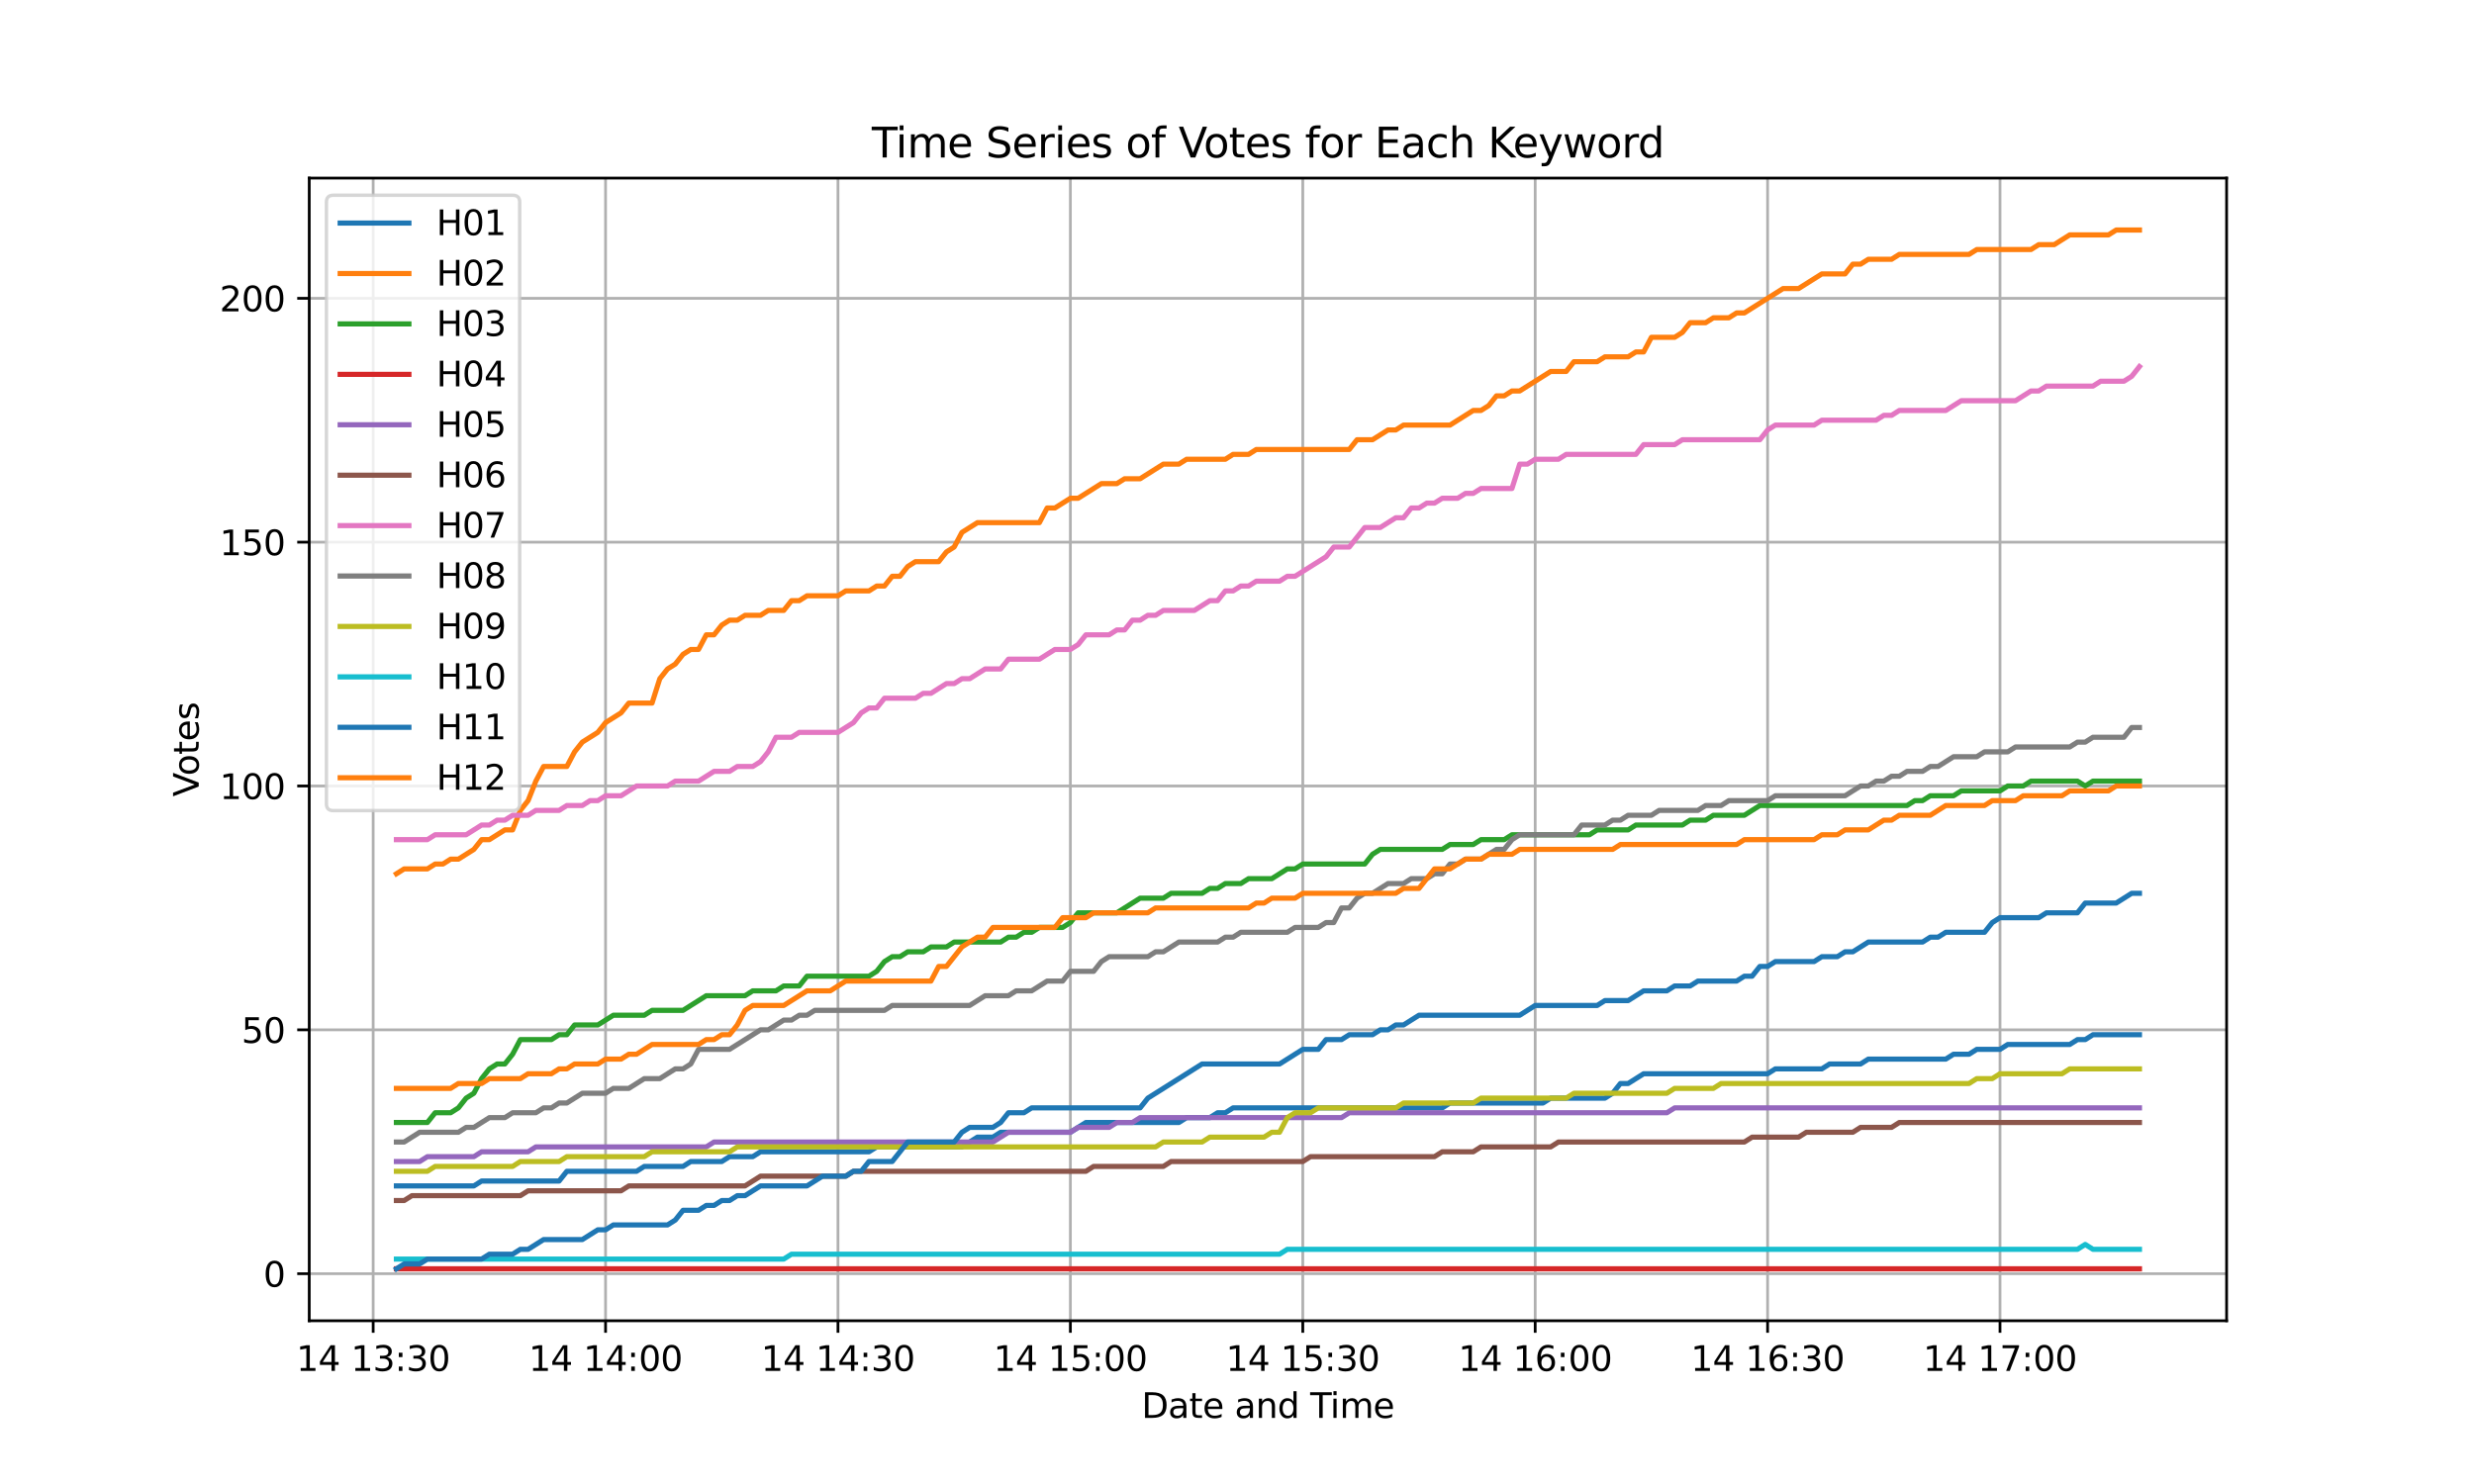 <?xml version="1.0" encoding="utf-8" standalone="no"?>
<!DOCTYPE svg PUBLIC "-//W3C//DTD SVG 1.1//EN"
  "http://www.w3.org/Graphics/SVG/1.1/DTD/svg11.dtd">
<svg xmlns:xlink="http://www.w3.org/1999/xlink" width="720pt" height="432pt" viewBox="0 0 720 432" xmlns="http://www.w3.org/2000/svg" version="1.1">
 <defs>
  <style type="text/css">*{stroke-linejoin: round; stroke-linecap: butt}</style>
 </defs>
 <g id="figure_1">
  <g id="patch_1">
   <path d="M 0 432 
L 720 432 
L 720 0 
L 0 0 
z
" style="fill: #ffffff"/>
  </g>
  <g id="axes_1">
   <g id="patch_2">
    <path d="M 90 384.48 
L 648 384.48 
L 648 51.84 
L 90 51.84 
z
" style="fill: #ffffff"/>
   </g>
   <g id="matplotlib.axis_1">
    <g id="xtick_1">
     <g id="line2d_1">
      <path d="M 108.6 384.48 
L 108.6 51.84 
" clip-path="url(#pb34254605b)" style="fill: none; stroke: #b0b0b0; stroke-width: 0.8; stroke-linecap: square"/>
     </g>
     <g id="line2d_2">
      <defs>
       <path id="m14516a24e9" d="M 0 0 
L 0 3.5 
" style="stroke: #000000; stroke-width: 0.8"/>
      </defs>
      <g>
       <use xlink:href="#m14516a24e9" x="108.6" y="384.48" style="stroke: #000000; stroke-width: 0.8"/>
      </g>
     </g>
     <g id="text_1">
      <!-- 14 13:30 -->
      <g transform="translate(86.239 399.078) scale(0.1 -0.1)">
       <defs>
        <path id="DejaVuSans-31" d="M 794 531 
L 1825 531 
L 1825 4091 
L 703 3866 
L 703 4441 
L 1819 4666 
L 2450 4666 
L 2450 531 
L 3481 531 
L 3481 0 
L 794 0 
L 794 531 
z
" transform="scale(0.016)"/>
        <path id="DejaVuSans-34" d="M 2419 4116 
L 825 1625 
L 2419 1625 
L 2419 4116 
z
M 2253 4666 
L 3047 4666 
L 3047 1625 
L 3713 1625 
L 3713 1100 
L 3047 1100 
L 3047 0 
L 2419 0 
L 2419 1100 
L 313 1100 
L 313 1709 
L 2253 4666 
z
" transform="scale(0.016)"/>
        <path id="DejaVuSans-20" transform="scale(0.016)"/>
        <path id="DejaVuSans-33" d="M 2597 2516 
Q 3050 2419 3304 2112 
Q 3559 1806 3559 1356 
Q 3559 666 3084 287 
Q 2609 -91 1734 -91 
Q 1441 -91 1130 -33 
Q 819 25 488 141 
L 488 750 
Q 750 597 1062 519 
Q 1375 441 1716 441 
Q 2309 441 2620 675 
Q 2931 909 2931 1356 
Q 2931 1769 2642 2001 
Q 2353 2234 1838 2234 
L 1294 2234 
L 1294 2753 
L 1863 2753 
Q 2328 2753 2575 2939 
Q 2822 3125 2822 3475 
Q 2822 3834 2567 4026 
Q 2313 4219 1838 4219 
Q 1578 4219 1281 4162 
Q 984 4106 628 3988 
L 628 4550 
Q 988 4650 1302 4700 
Q 1616 4750 1894 4750 
Q 2613 4750 3031 4423 
Q 3450 4097 3450 3541 
Q 3450 3153 3228 2886 
Q 3006 2619 2597 2516 
z
" transform="scale(0.016)"/>
        <path id="DejaVuSans-3a" d="M 750 794 
L 1409 794 
L 1409 0 
L 750 0 
L 750 794 
z
M 750 3309 
L 1409 3309 
L 1409 2516 
L 750 2516 
L 750 3309 
z
" transform="scale(0.016)"/>
        <path id="DejaVuSans-30" d="M 2034 4250 
Q 1547 4250 1301 3770 
Q 1056 3291 1056 2328 
Q 1056 1369 1301 889 
Q 1547 409 2034 409 
Q 2525 409 2770 889 
Q 3016 1369 3016 2328 
Q 3016 3291 2770 3770 
Q 2525 4250 2034 4250 
z
M 2034 4750 
Q 2819 4750 3233 4129 
Q 3647 3509 3647 2328 
Q 3647 1150 3233 529 
Q 2819 -91 2034 -91 
Q 1250 -91 836 529 
Q 422 1150 422 2328 
Q 422 3509 836 4129 
Q 1250 4750 2034 4750 
z
" transform="scale(0.016)"/>
       </defs>
       <use xlink:href="#DejaVuSans-31"/>
       <use xlink:href="#DejaVuSans-34" transform="translate(63.623 0)"/>
       <use xlink:href="#DejaVuSans-20" transform="translate(127.246 0)"/>
       <use xlink:href="#DejaVuSans-31" transform="translate(159.033 0)"/>
       <use xlink:href="#DejaVuSans-33" transform="translate(222.656 0)"/>
       <use xlink:href="#DejaVuSans-3a" transform="translate(286.279 0)"/>
       <use xlink:href="#DejaVuSans-33" transform="translate(319.971 0)"/>
       <use xlink:href="#DejaVuSans-30" transform="translate(383.594 0)"/>
      </g>
     </g>
    </g>
    <g id="xtick_2">
     <g id="line2d_3">
      <path d="M 176.236 384.48 
L 176.236 51.84 
" clip-path="url(#pb34254605b)" style="fill: none; stroke: #b0b0b0; stroke-width: 0.8; stroke-linecap: square"/>
     </g>
     <g id="line2d_4">
      <g>
       <use xlink:href="#m14516a24e9" x="176.236" y="384.48" style="stroke: #000000; stroke-width: 0.8"/>
      </g>
     </g>
     <g id="text_2">
      <!-- 14 14:00 -->
      <g transform="translate(153.875 399.078) scale(0.1 -0.1)">
       <use xlink:href="#DejaVuSans-31"/>
       <use xlink:href="#DejaVuSans-34" transform="translate(63.623 0)"/>
       <use xlink:href="#DejaVuSans-20" transform="translate(127.246 0)"/>
       <use xlink:href="#DejaVuSans-31" transform="translate(159.033 0)"/>
       <use xlink:href="#DejaVuSans-34" transform="translate(222.656 0)"/>
       <use xlink:href="#DejaVuSans-3a" transform="translate(286.279 0)"/>
       <use xlink:href="#DejaVuSans-30" transform="translate(319.971 0)"/>
       <use xlink:href="#DejaVuSans-30" transform="translate(383.594 0)"/>
      </g>
     </g>
    </g>
    <g id="xtick_3">
     <g id="line2d_5">
      <path d="M 243.873 384.48 
L 243.873 51.84 
" clip-path="url(#pb34254605b)" style="fill: none; stroke: #b0b0b0; stroke-width: 0.8; stroke-linecap: square"/>
     </g>
     <g id="line2d_6">
      <g>
       <use xlink:href="#m14516a24e9" x="243.873" y="384.48" style="stroke: #000000; stroke-width: 0.8"/>
      </g>
     </g>
     <g id="text_3">
      <!-- 14 14:30 -->
      <g transform="translate(221.512 399.078) scale(0.1 -0.1)">
       <use xlink:href="#DejaVuSans-31"/>
       <use xlink:href="#DejaVuSans-34" transform="translate(63.623 0)"/>
       <use xlink:href="#DejaVuSans-20" transform="translate(127.246 0)"/>
       <use xlink:href="#DejaVuSans-31" transform="translate(159.033 0)"/>
       <use xlink:href="#DejaVuSans-34" transform="translate(222.656 0)"/>
       <use xlink:href="#DejaVuSans-3a" transform="translate(286.279 0)"/>
       <use xlink:href="#DejaVuSans-33" transform="translate(319.971 0)"/>
       <use xlink:href="#DejaVuSans-30" transform="translate(383.594 0)"/>
      </g>
     </g>
    </g>
    <g id="xtick_4">
     <g id="line2d_7">
      <path d="M 311.509 384.48 
L 311.509 51.84 
" clip-path="url(#pb34254605b)" style="fill: none; stroke: #b0b0b0; stroke-width: 0.8; stroke-linecap: square"/>
     </g>
     <g id="line2d_8">
      <g>
       <use xlink:href="#m14516a24e9" x="311.509" y="384.48" style="stroke: #000000; stroke-width: 0.8"/>
      </g>
     </g>
     <g id="text_4">
      <!-- 14 15:00 -->
      <g transform="translate(289.148 399.078) scale(0.1 -0.1)">
       <defs>
        <path id="DejaVuSans-35" d="M 691 4666 
L 3169 4666 
L 3169 4134 
L 1269 4134 
L 1269 2991 
Q 1406 3038 1543 3061 
Q 1681 3084 1819 3084 
Q 2600 3084 3056 2656 
Q 3513 2228 3513 1497 
Q 3513 744 3044 326 
Q 2575 -91 1722 -91 
Q 1428 -91 1123 -41 
Q 819 9 494 109 
L 494 744 
Q 775 591 1075 516 
Q 1375 441 1709 441 
Q 2250 441 2565 725 
Q 2881 1009 2881 1497 
Q 2881 1984 2565 2268 
Q 2250 2553 1709 2553 
Q 1456 2553 1204 2497 
Q 953 2441 691 2322 
L 691 4666 
z
" transform="scale(0.016)"/>
       </defs>
       <use xlink:href="#DejaVuSans-31"/>
       <use xlink:href="#DejaVuSans-34" transform="translate(63.623 0)"/>
       <use xlink:href="#DejaVuSans-20" transform="translate(127.246 0)"/>
       <use xlink:href="#DejaVuSans-31" transform="translate(159.033 0)"/>
       <use xlink:href="#DejaVuSans-35" transform="translate(222.656 0)"/>
       <use xlink:href="#DejaVuSans-3a" transform="translate(286.279 0)"/>
       <use xlink:href="#DejaVuSans-30" transform="translate(319.971 0)"/>
       <use xlink:href="#DejaVuSans-30" transform="translate(383.594 0)"/>
      </g>
     </g>
    </g>
    <g id="xtick_5">
     <g id="line2d_9">
      <path d="M 379.145 384.48 
L 379.145 51.84 
" clip-path="url(#pb34254605b)" style="fill: none; stroke: #b0b0b0; stroke-width: 0.8; stroke-linecap: square"/>
     </g>
     <g id="line2d_10">
      <g>
       <use xlink:href="#m14516a24e9" x="379.145" y="384.48" style="stroke: #000000; stroke-width: 0.8"/>
      </g>
     </g>
     <g id="text_5">
      <!-- 14 15:30 -->
      <g transform="translate(356.785 399.078) scale(0.1 -0.1)">
       <use xlink:href="#DejaVuSans-31"/>
       <use xlink:href="#DejaVuSans-34" transform="translate(63.623 0)"/>
       <use xlink:href="#DejaVuSans-20" transform="translate(127.246 0)"/>
       <use xlink:href="#DejaVuSans-31" transform="translate(159.033 0)"/>
       <use xlink:href="#DejaVuSans-35" transform="translate(222.656 0)"/>
       <use xlink:href="#DejaVuSans-3a" transform="translate(286.279 0)"/>
       <use xlink:href="#DejaVuSans-33" transform="translate(319.971 0)"/>
       <use xlink:href="#DejaVuSans-30" transform="translate(383.594 0)"/>
      </g>
     </g>
    </g>
    <g id="xtick_6">
     <g id="line2d_11">
      <path d="M 446.782 384.48 
L 446.782 51.84 
" clip-path="url(#pb34254605b)" style="fill: none; stroke: #b0b0b0; stroke-width: 0.8; stroke-linecap: square"/>
     </g>
     <g id="line2d_12">
      <g>
       <use xlink:href="#m14516a24e9" x="446.782" y="384.48" style="stroke: #000000; stroke-width: 0.8"/>
      </g>
     </g>
     <g id="text_6">
      <!-- 14 16:00 -->
      <g transform="translate(424.421 399.078) scale(0.1 -0.1)">
       <defs>
        <path id="DejaVuSans-36" d="M 2113 2584 
Q 1688 2584 1439 2293 
Q 1191 2003 1191 1497 
Q 1191 994 1439 701 
Q 1688 409 2113 409 
Q 2538 409 2786 701 
Q 3034 994 3034 1497 
Q 3034 2003 2786 2293 
Q 2538 2584 2113 2584 
z
M 3366 4563 
L 3366 3988 
Q 3128 4100 2886 4159 
Q 2644 4219 2406 4219 
Q 1781 4219 1451 3797 
Q 1122 3375 1075 2522 
Q 1259 2794 1537 2939 
Q 1816 3084 2150 3084 
Q 2853 3084 3261 2657 
Q 3669 2231 3669 1497 
Q 3669 778 3244 343 
Q 2819 -91 2113 -91 
Q 1303 -91 875 529 
Q 447 1150 447 2328 
Q 447 3434 972 4092 
Q 1497 4750 2381 4750 
Q 2619 4750 2861 4703 
Q 3103 4656 3366 4563 
z
" transform="scale(0.016)"/>
       </defs>
       <use xlink:href="#DejaVuSans-31"/>
       <use xlink:href="#DejaVuSans-34" transform="translate(63.623 0)"/>
       <use xlink:href="#DejaVuSans-20" transform="translate(127.246 0)"/>
       <use xlink:href="#DejaVuSans-31" transform="translate(159.033 0)"/>
       <use xlink:href="#DejaVuSans-36" transform="translate(222.656 0)"/>
       <use xlink:href="#DejaVuSans-3a" transform="translate(286.279 0)"/>
       <use xlink:href="#DejaVuSans-30" transform="translate(319.971 0)"/>
       <use xlink:href="#DejaVuSans-30" transform="translate(383.594 0)"/>
      </g>
     </g>
    </g>
    <g id="xtick_7">
     <g id="line2d_13">
      <path d="M 514.418 384.48 
L 514.418 51.84 
" clip-path="url(#pb34254605b)" style="fill: none; stroke: #b0b0b0; stroke-width: 0.8; stroke-linecap: square"/>
     </g>
     <g id="line2d_14">
      <g>
       <use xlink:href="#m14516a24e9" x="514.418" y="384.48" style="stroke: #000000; stroke-width: 0.8"/>
      </g>
     </g>
     <g id="text_7">
      <!-- 14 16:30 -->
      <g transform="translate(492.057 399.078) scale(0.1 -0.1)">
       <use xlink:href="#DejaVuSans-31"/>
       <use xlink:href="#DejaVuSans-34" transform="translate(63.623 0)"/>
       <use xlink:href="#DejaVuSans-20" transform="translate(127.246 0)"/>
       <use xlink:href="#DejaVuSans-31" transform="translate(159.033 0)"/>
       <use xlink:href="#DejaVuSans-36" transform="translate(222.656 0)"/>
       <use xlink:href="#DejaVuSans-3a" transform="translate(286.279 0)"/>
       <use xlink:href="#DejaVuSans-33" transform="translate(319.971 0)"/>
       <use xlink:href="#DejaVuSans-30" transform="translate(383.594 0)"/>
      </g>
     </g>
    </g>
    <g id="xtick_8">
     <g id="line2d_15">
      <path d="M 582.055 384.48 
L 582.055 51.84 
" clip-path="url(#pb34254605b)" style="fill: none; stroke: #b0b0b0; stroke-width: 0.8; stroke-linecap: square"/>
     </g>
     <g id="line2d_16">
      <g>
       <use xlink:href="#m14516a24e9" x="582.055" y="384.48" style="stroke: #000000; stroke-width: 0.8"/>
      </g>
     </g>
     <g id="text_8">
      <!-- 14 17:00 -->
      <g transform="translate(559.694 399.078) scale(0.1 -0.1)">
       <defs>
        <path id="DejaVuSans-37" d="M 525 4666 
L 3525 4666 
L 3525 4397 
L 1831 0 
L 1172 0 
L 2766 4134 
L 525 4134 
L 525 4666 
z
" transform="scale(0.016)"/>
       </defs>
       <use xlink:href="#DejaVuSans-31"/>
       <use xlink:href="#DejaVuSans-34" transform="translate(63.623 0)"/>
       <use xlink:href="#DejaVuSans-20" transform="translate(127.246 0)"/>
       <use xlink:href="#DejaVuSans-31" transform="translate(159.033 0)"/>
       <use xlink:href="#DejaVuSans-37" transform="translate(222.656 0)"/>
       <use xlink:href="#DejaVuSans-3a" transform="translate(286.279 0)"/>
       <use xlink:href="#DejaVuSans-30" transform="translate(319.971 0)"/>
       <use xlink:href="#DejaVuSans-30" transform="translate(383.594 0)"/>
      </g>
     </g>
    </g>
    <g id="text_9">
     <!-- Date and Time -->
     <g transform="translate(332.23 412.757) scale(0.1 -0.1)">
      <defs>
       <path id="DejaVuSans-44" d="M 1259 4147 
L 1259 519 
L 2022 519 
Q 2988 519 3436 956 
Q 3884 1394 3884 2338 
Q 3884 3275 3436 3711 
Q 2988 4147 2022 4147 
L 1259 4147 
z
M 628 4666 
L 1925 4666 
Q 3281 4666 3915 4102 
Q 4550 3538 4550 2338 
Q 4550 1131 3912 565 
Q 3275 0 1925 0 
L 628 0 
L 628 4666 
z
" transform="scale(0.016)"/>
       <path id="DejaVuSans-61" d="M 2194 1759 
Q 1497 1759 1228 1600 
Q 959 1441 959 1056 
Q 959 750 1161 570 
Q 1363 391 1709 391 
Q 2188 391 2477 730 
Q 2766 1069 2766 1631 
L 2766 1759 
L 2194 1759 
z
M 3341 1997 
L 3341 0 
L 2766 0 
L 2766 531 
Q 2569 213 2275 61 
Q 1981 -91 1556 -91 
Q 1019 -91 701 211 
Q 384 513 384 1019 
Q 384 1609 779 1909 
Q 1175 2209 1959 2209 
L 2766 2209 
L 2766 2266 
Q 2766 2663 2505 2880 
Q 2244 3097 1772 3097 
Q 1472 3097 1187 3025 
Q 903 2953 641 2809 
L 641 3341 
Q 956 3463 1253 3523 
Q 1550 3584 1831 3584 
Q 2591 3584 2966 3190 
Q 3341 2797 3341 1997 
z
" transform="scale(0.016)"/>
       <path id="DejaVuSans-74" d="M 1172 4494 
L 1172 3500 
L 2356 3500 
L 2356 3053 
L 1172 3053 
L 1172 1153 
Q 1172 725 1289 603 
Q 1406 481 1766 481 
L 2356 481 
L 2356 0 
L 1766 0 
Q 1100 0 847 248 
Q 594 497 594 1153 
L 594 3053 
L 172 3053 
L 172 3500 
L 594 3500 
L 594 4494 
L 1172 4494 
z
" transform="scale(0.016)"/>
       <path id="DejaVuSans-65" d="M 3597 1894 
L 3597 1613 
L 953 1613 
Q 991 1019 1311 708 
Q 1631 397 2203 397 
Q 2534 397 2845 478 
Q 3156 559 3463 722 
L 3463 178 
Q 3153 47 2828 -22 
Q 2503 -91 2169 -91 
Q 1331 -91 842 396 
Q 353 884 353 1716 
Q 353 2575 817 3079 
Q 1281 3584 2069 3584 
Q 2775 3584 3186 3129 
Q 3597 2675 3597 1894 
z
M 3022 2063 
Q 3016 2534 2758 2815 
Q 2500 3097 2075 3097 
Q 1594 3097 1305 2825 
Q 1016 2553 972 2059 
L 3022 2063 
z
" transform="scale(0.016)"/>
       <path id="DejaVuSans-6e" d="M 3513 2113 
L 3513 0 
L 2938 0 
L 2938 2094 
Q 2938 2591 2744 2837 
Q 2550 3084 2163 3084 
Q 1697 3084 1428 2787 
Q 1159 2491 1159 1978 
L 1159 0 
L 581 0 
L 581 3500 
L 1159 3500 
L 1159 2956 
Q 1366 3272 1645 3428 
Q 1925 3584 2291 3584 
Q 2894 3584 3203 3211 
Q 3513 2838 3513 2113 
z
" transform="scale(0.016)"/>
       <path id="DejaVuSans-64" d="M 2906 2969 
L 2906 4863 
L 3481 4863 
L 3481 0 
L 2906 0 
L 2906 525 
Q 2725 213 2448 61 
Q 2172 -91 1784 -91 
Q 1150 -91 751 415 
Q 353 922 353 1747 
Q 353 2572 751 3078 
Q 1150 3584 1784 3584 
Q 2172 3584 2448 3432 
Q 2725 3281 2906 2969 
z
M 947 1747 
Q 947 1113 1208 752 
Q 1469 391 1925 391 
Q 2381 391 2643 752 
Q 2906 1113 2906 1747 
Q 2906 2381 2643 2742 
Q 2381 3103 1925 3103 
Q 1469 3103 1208 2742 
Q 947 2381 947 1747 
z
" transform="scale(0.016)"/>
       <path id="DejaVuSans-54" d="M -19 4666 
L 3928 4666 
L 3928 4134 
L 2272 4134 
L 2272 0 
L 1638 0 
L 1638 4134 
L -19 4134 
L -19 4666 
z
" transform="scale(0.016)"/>
       <path id="DejaVuSans-69" d="M 603 3500 
L 1178 3500 
L 1178 0 
L 603 0 
L 603 3500 
z
M 603 4863 
L 1178 4863 
L 1178 4134 
L 603 4134 
L 603 4863 
z
" transform="scale(0.016)"/>
       <path id="DejaVuSans-6d" d="M 3328 2828 
Q 3544 3216 3844 3400 
Q 4144 3584 4550 3584 
Q 5097 3584 5394 3201 
Q 5691 2819 5691 2113 
L 5691 0 
L 5113 0 
L 5113 2094 
Q 5113 2597 4934 2840 
Q 4756 3084 4391 3084 
Q 3944 3084 3684 2787 
Q 3425 2491 3425 1978 
L 3425 0 
L 2847 0 
L 2847 2094 
Q 2847 2600 2669 2842 
Q 2491 3084 2119 3084 
Q 1678 3084 1418 2786 
Q 1159 2488 1159 1978 
L 1159 0 
L 581 0 
L 581 3500 
L 1159 3500 
L 1159 2956 
Q 1356 3278 1631 3431 
Q 1906 3584 2284 3584 
Q 2666 3584 2933 3390 
Q 3200 3197 3328 2828 
z
" transform="scale(0.016)"/>
      </defs>
      <use xlink:href="#DejaVuSans-44"/>
      <use xlink:href="#DejaVuSans-61" transform="translate(77.002 0)"/>
      <use xlink:href="#DejaVuSans-74" transform="translate(138.281 0)"/>
      <use xlink:href="#DejaVuSans-65" transform="translate(177.49 0)"/>
      <use xlink:href="#DejaVuSans-20" transform="translate(239.014 0)"/>
      <use xlink:href="#DejaVuSans-61" transform="translate(270.801 0)"/>
      <use xlink:href="#DejaVuSans-6e" transform="translate(332.08 0)"/>
      <use xlink:href="#DejaVuSans-64" transform="translate(395.459 0)"/>
      <use xlink:href="#DejaVuSans-20" transform="translate(458.936 0)"/>
      <use xlink:href="#DejaVuSans-54" transform="translate(490.723 0)"/>
      <use xlink:href="#DejaVuSans-69" transform="translate(548.682 0)"/>
      <use xlink:href="#DejaVuSans-6d" transform="translate(576.465 0)"/>
      <use xlink:href="#DejaVuSans-65" transform="translate(673.877 0)"/>
     </g>
    </g>
   </g>
   <g id="matplotlib.axis_2">
    <g id="ytick_1">
     <g id="line2d_17">
      <path d="M 90 370.78 
L 648 370.78 
" clip-path="url(#pb34254605b)" style="fill: none; stroke: #b0b0b0; stroke-width: 0.8; stroke-linecap: square"/>
     </g>
     <g id="line2d_18">
      <defs>
       <path id="m6f4a5deea1" d="M 0 0 
L -3.5 0 
" style="stroke: #000000; stroke-width: 0.8"/>
      </defs>
      <g>
       <use xlink:href="#m6f4a5deea1" x="90" y="370.78" style="stroke: #000000; stroke-width: 0.8"/>
      </g>
     </g>
     <g id="text_10">
      <!-- 0 -->
      <g transform="translate(76.638 374.579) scale(0.1 -0.1)">
       <use xlink:href="#DejaVuSans-30"/>
      </g>
     </g>
    </g>
    <g id="ytick_2">
     <g id="line2d_19">
      <path d="M 90 299.794 
L 648 299.794 
" clip-path="url(#pb34254605b)" style="fill: none; stroke: #b0b0b0; stroke-width: 0.8; stroke-linecap: square"/>
     </g>
     <g id="line2d_20">
      <g>
       <use xlink:href="#m6f4a5deea1" x="90" y="299.794" style="stroke: #000000; stroke-width: 0.8"/>
      </g>
     </g>
     <g id="text_11">
      <!-- 50 -->
      <g transform="translate(70.275 303.593) scale(0.1 -0.1)">
       <use xlink:href="#DejaVuSans-35"/>
       <use xlink:href="#DejaVuSans-30" transform="translate(63.623 0)"/>
      </g>
     </g>
    </g>
    <g id="ytick_3">
     <g id="line2d_21">
      <path d="M 90 228.808 
L 648 228.808 
" clip-path="url(#pb34254605b)" style="fill: none; stroke: #b0b0b0; stroke-width: 0.8; stroke-linecap: square"/>
     </g>
     <g id="line2d_22">
      <g>
       <use xlink:href="#m6f4a5deea1" x="90" y="228.808" style="stroke: #000000; stroke-width: 0.8"/>
      </g>
     </g>
     <g id="text_12">
      <!-- 100 -->
      <g transform="translate(63.913 232.607) scale(0.1 -0.1)">
       <use xlink:href="#DejaVuSans-31"/>
       <use xlink:href="#DejaVuSans-30" transform="translate(63.623 0)"/>
       <use xlink:href="#DejaVuSans-30" transform="translate(127.246 0)"/>
      </g>
     </g>
    </g>
    <g id="ytick_4">
     <g id="line2d_23">
      <path d="M 90 157.822 
L 648 157.822 
" clip-path="url(#pb34254605b)" style="fill: none; stroke: #b0b0b0; stroke-width: 0.8; stroke-linecap: square"/>
     </g>
     <g id="line2d_24">
      <g>
       <use xlink:href="#m6f4a5deea1" x="90" y="157.822" style="stroke: #000000; stroke-width: 0.8"/>
      </g>
     </g>
     <g id="text_13">
      <!-- 150 -->
      <g transform="translate(63.913 161.621) scale(0.1 -0.1)">
       <use xlink:href="#DejaVuSans-31"/>
       <use xlink:href="#DejaVuSans-35" transform="translate(63.623 0)"/>
       <use xlink:href="#DejaVuSans-30" transform="translate(127.246 0)"/>
      </g>
     </g>
    </g>
    <g id="ytick_5">
     <g id="line2d_25">
      <path d="M 90 86.836 
L 648 86.836 
" clip-path="url(#pb34254605b)" style="fill: none; stroke: #b0b0b0; stroke-width: 0.8; stroke-linecap: square"/>
     </g>
     <g id="line2d_26">
      <g>
       <use xlink:href="#m6f4a5deea1" x="90" y="86.836" style="stroke: #000000; stroke-width: 0.8"/>
      </g>
     </g>
     <g id="text_14">
      <!-- 200 -->
      <g transform="translate(63.913 90.635) scale(0.1 -0.1)">
       <defs>
        <path id="DejaVuSans-32" d="M 1228 531 
L 3431 531 
L 3431 0 
L 469 0 
L 469 531 
Q 828 903 1448 1529 
Q 2069 2156 2228 2338 
Q 2531 2678 2651 2914 
Q 2772 3150 2772 3378 
Q 2772 3750 2511 3984 
Q 2250 4219 1831 4219 
Q 1534 4219 1204 4116 
Q 875 4013 500 3803 
L 500 4441 
Q 881 4594 1212 4672 
Q 1544 4750 1819 4750 
Q 2544 4750 2975 4387 
Q 3406 4025 3406 3419 
Q 3406 3131 3298 2873 
Q 3191 2616 2906 2266 
Q 2828 2175 2409 1742 
Q 1991 1309 1228 531 
z
" transform="scale(0.016)"/>
       </defs>
       <use xlink:href="#DejaVuSans-32"/>
       <use xlink:href="#DejaVuSans-30" transform="translate(63.623 0)"/>
       <use xlink:href="#DejaVuSans-30" transform="translate(127.246 0)"/>
      </g>
     </g>
    </g>
    <g id="text_15">
     <!-- Votes -->
     <g transform="translate(57.833 231.894) rotate(-90) scale(0.1 -0.1)">
      <defs>
       <path id="DejaVuSans-56" d="M 1831 0 
L 50 4666 
L 709 4666 
L 2188 738 
L 3669 4666 
L 4325 4666 
L 2547 0 
L 1831 0 
z
" transform="scale(0.016)"/>
       <path id="DejaVuSans-6f" d="M 1959 3097 
Q 1497 3097 1228 2736 
Q 959 2375 959 1747 
Q 959 1119 1226 758 
Q 1494 397 1959 397 
Q 2419 397 2687 759 
Q 2956 1122 2956 1747 
Q 2956 2369 2687 2733 
Q 2419 3097 1959 3097 
z
M 1959 3584 
Q 2709 3584 3137 3096 
Q 3566 2609 3566 1747 
Q 3566 888 3137 398 
Q 2709 -91 1959 -91 
Q 1206 -91 779 398 
Q 353 888 353 1747 
Q 353 2609 779 3096 
Q 1206 3584 1959 3584 
z
" transform="scale(0.016)"/>
       <path id="DejaVuSans-73" d="M 2834 3397 
L 2834 2853 
Q 2591 2978 2328 3040 
Q 2066 3103 1784 3103 
Q 1356 3103 1142 2972 
Q 928 2841 928 2578 
Q 928 2378 1081 2264 
Q 1234 2150 1697 2047 
L 1894 2003 
Q 2506 1872 2764 1633 
Q 3022 1394 3022 966 
Q 3022 478 2636 193 
Q 2250 -91 1575 -91 
Q 1294 -91 989 -36 
Q 684 19 347 128 
L 347 722 
Q 666 556 975 473 
Q 1284 391 1588 391 
Q 1994 391 2212 530 
Q 2431 669 2431 922 
Q 2431 1156 2273 1281 
Q 2116 1406 1581 1522 
L 1381 1569 
Q 847 1681 609 1914 
Q 372 2147 372 2553 
Q 372 3047 722 3315 
Q 1072 3584 1716 3584 
Q 2034 3584 2315 3537 
Q 2597 3491 2834 3397 
z
" transform="scale(0.016)"/>
      </defs>
      <use xlink:href="#DejaVuSans-56"/>
      <use xlink:href="#DejaVuSans-6f" transform="translate(60.658 0)"/>
      <use xlink:href="#DejaVuSans-74" transform="translate(121.84 0)"/>
      <use xlink:href="#DejaVuSans-65" transform="translate(161.049 0)"/>
      <use xlink:href="#DejaVuSans-73" transform="translate(222.572 0)"/>
     </g>
    </g>
   </g>
   <g id="line2d_27">
    <path d="M 115.364 345.225 
L 137.909 345.225 
L 140.164 343.805 
L 162.709 343.805 
L 164.964 340.966 
L 185.255 340.966 
L 187.509 339.546 
L 198.782 339.546 
L 201.036 338.126 
L 210.055 338.126 
L 212.309 336.706 
L 219.073 336.706 
L 221.327 335.287 
L 252.891 335.287 
L 255.145 333.867 
L 279.945 333.867 
L 284.455 331.028 
L 288.964 331.028 
L 291.218 329.608 
L 311.509 329.608 
L 316.018 326.768 
L 343.073 326.768 
L 345.327 325.349 
L 352.091 325.349 
L 354.345 323.929 
L 356.6 323.929 
L 358.855 322.509 
L 419.727 322.509 
L 421.982 321.09 
L 449.036 321.09 
L 451.291 319.67 
L 467.073 319.67 
L 469.327 318.25 
L 471.582 315.411 
L 473.836 315.411 
L 478.345 312.571 
L 514.418 312.571 
L 516.673 311.152 
L 530.2 311.152 
L 532.455 309.732 
L 541.473 309.732 
L 543.727 308.312 
L 566.273 308.312 
L 568.527 306.892 
L 573.036 306.892 
L 575.291 305.473 
L 582.055 305.473 
L 584.309 304.053 
L 602.345 304.053 
L 604.6 302.633 
L 606.855 302.633 
L 609.109 301.214 
L 622.636 301.214 
L 622.636 301.214 
" clip-path="url(#pb34254605b)" style="fill: none; stroke: #1f77b4; stroke-width: 1.5; stroke-linecap: square"/>
   </g>
   <g id="line2d_28">
    <path d="M 115.364 254.363 
L 117.618 252.943 
L 124.382 252.943 
L 126.636 251.523 
L 128.891 251.523 
L 131.145 250.104 
L 133.4 250.104 
L 137.909 247.264 
L 140.164 244.425 
L 142.418 244.425 
L 146.927 241.585 
L 149.182 241.585 
L 151.436 235.906 
L 153.691 233.067 
L 155.945 227.388 
L 158.2 223.129 
L 164.964 223.129 
L 167.218 218.87 
L 169.473 216.03 
L 173.982 213.191 
L 176.236 210.352 
L 180.745 207.512 
L 183 204.673 
L 189.764 204.673 
L 192.018 197.574 
L 194.273 194.735 
L 196.527 193.315 
L 198.782 190.475 
L 201.036 189.056 
L 203.291 189.056 
L 205.545 184.797 
L 207.8 184.797 
L 210.055 181.957 
L 212.309 180.537 
L 214.564 180.537 
L 216.818 179.118 
L 221.327 179.118 
L 223.582 177.698 
L 228.091 177.698 
L 230.345 174.859 
L 232.6 174.859 
L 234.855 173.439 
L 243.873 173.439 
L 246.127 172.019 
L 252.891 172.019 
L 255.145 170.599 
L 257.4 170.599 
L 259.655 167.76 
L 261.909 167.76 
L 264.164 164.921 
L 266.418 163.501 
L 273.182 163.501 
L 275.436 160.661 
L 277.691 159.242 
L 279.945 154.983 
L 284.455 152.143 
L 302.491 152.143 
L 304.745 147.884 
L 307 147.884 
L 311.509 145.045 
L 313.764 145.045 
L 320.527 140.785 
L 325.036 140.785 
L 327.291 139.366 
L 331.8 139.366 
L 338.564 135.106 
L 343.073 135.106 
L 345.327 133.687 
L 356.6 133.687 
L 358.855 132.267 
L 363.364 132.267 
L 365.618 130.847 
L 392.673 130.847 
L 394.927 128.008 
L 399.436 128.008 
L 403.945 125.168 
L 406.2 125.168 
L 408.455 123.749 
L 421.982 123.749 
L 428.745 119.49 
L 431 119.49 
L 433.255 118.07 
L 435.509 115.23 
L 437.764 115.23 
L 440.018 113.811 
L 442.273 113.811 
L 451.291 108.132 
L 455.8 108.132 
L 458.055 105.292 
L 464.818 105.292 
L 467.073 103.873 
L 473.836 103.873 
L 476.091 102.453 
L 478.345 102.453 
L 480.6 98.194 
L 487.364 98.194 
L 489.618 96.774 
L 491.873 93.935 
L 496.382 93.935 
L 498.636 92.515 
L 503.145 92.515 
L 505.4 91.095 
L 507.655 91.095 
L 518.927 83.997 
L 523.436 83.997 
L 530.2 79.737 
L 536.964 79.737 
L 539.218 76.898 
L 541.473 76.898 
L 543.727 75.478 
L 550.491 75.478 
L 552.745 74.059 
L 573.036 74.059 
L 575.291 72.639 
L 591.073 72.639 
L 593.327 71.219 
L 597.836 71.219 
L 602.345 68.38 
L 613.618 68.38 
L 615.873 66.96 
L 622.636 66.96 
L 622.636 66.96 
" clip-path="url(#pb34254605b)" style="fill: none; stroke: #ff7f0e; stroke-width: 1.5; stroke-linecap: square"/>
   </g>
   <g id="line2d_29">
    <path d="M 115.364 326.768 
L 124.382 326.768 
L 126.636 323.929 
L 131.145 323.929 
L 133.4 322.509 
L 135.655 319.67 
L 137.909 318.25 
L 140.164 313.991 
L 142.418 311.152 
L 144.673 309.732 
L 146.927 309.732 
L 149.182 306.892 
L 151.436 302.633 
L 160.455 302.633 
L 162.709 301.214 
L 164.964 301.214 
L 167.218 298.374 
L 173.982 298.374 
L 178.491 295.535 
L 187.509 295.535 
L 189.764 294.115 
L 198.782 294.115 
L 205.545 289.856 
L 216.818 289.856 
L 219.073 288.436 
L 225.836 288.436 
L 228.091 287.016 
L 232.6 287.016 
L 234.855 284.177 
L 252.891 284.177 
L 255.145 282.757 
L 257.4 279.918 
L 259.655 278.498 
L 261.909 278.498 
L 264.164 277.078 
L 268.673 277.078 
L 270.927 275.659 
L 275.436 275.659 
L 277.691 274.239 
L 291.218 274.239 
L 293.473 272.819 
L 295.727 272.819 
L 297.982 271.399 
L 300.236 271.399 
L 302.491 269.98 
L 309.255 269.98 
L 311.509 268.56 
L 313.764 265.721 
L 325.036 265.721 
L 331.8 261.461 
L 338.564 261.461 
L 340.818 260.042 
L 349.836 260.042 
L 352.091 258.622 
L 354.345 258.622 
L 356.6 257.202 
L 361.109 257.202 
L 363.364 255.783 
L 370.127 255.783 
L 374.636 252.943 
L 376.891 252.943 
L 379.145 251.523 
L 397.182 251.523 
L 399.436 248.684 
L 401.691 247.264 
L 419.727 247.264 
L 421.982 245.845 
L 428.745 245.845 
L 431 244.425 
L 437.764 244.425 
L 440.018 243.005 
L 462.564 243.005 
L 464.818 241.585 
L 473.836 241.585 
L 476.091 240.166 
L 489.618 240.166 
L 491.873 238.746 
L 496.382 238.746 
L 498.636 237.326 
L 507.655 237.326 
L 512.164 234.487 
L 555 234.487 
L 557.255 233.067 
L 559.509 233.067 
L 561.764 231.647 
L 568.527 231.647 
L 570.782 230.228 
L 582.055 230.228 
L 584.309 228.808 
L 588.818 228.808 
L 591.073 227.388 
L 604.6 227.388 
L 606.855 228.808 
L 609.109 227.388 
L 622.636 227.388 
L 622.636 227.388 
" clip-path="url(#pb34254605b)" style="fill: none; stroke: #2ca02c; stroke-width: 1.5; stroke-linecap: square"/>
   </g>
   <g id="line2d_30">
    <path d="M 115.364 369.36 
L 622.636 369.36 
L 622.636 369.36 
" clip-path="url(#pb34254605b)" style="fill: none; stroke: #d62728; stroke-width: 1.5; stroke-linecap: square"/>
   </g>
   <g id="line2d_31">
    <path d="M 115.364 338.126 
L 122.127 338.126 
L 124.382 336.706 
L 137.909 336.706 
L 140.164 335.287 
L 153.691 335.287 
L 155.945 333.867 
L 205.545 333.867 
L 207.8 332.447 
L 288.964 332.447 
L 293.473 329.608 
L 311.509 329.608 
L 313.764 328.188 
L 322.782 328.188 
L 325.036 326.768 
L 329.545 326.768 
L 331.8 325.349 
L 390.418 325.349 
L 392.673 323.929 
L 485.109 323.929 
L 487.364 322.509 
L 622.636 322.509 
L 622.636 322.509 
" clip-path="url(#pb34254605b)" style="fill: none; stroke: #9467bd; stroke-width: 1.5; stroke-linecap: square"/>
   </g>
   <g id="line2d_32">
    <path d="M 115.364 349.484 
L 117.618 349.484 
L 119.873 348.064 
L 151.436 348.064 
L 153.691 346.645 
L 180.745 346.645 
L 183 345.225 
L 216.818 345.225 
L 221.327 342.385 
L 246.127 342.385 
L 248.382 340.966 
L 316.018 340.966 
L 318.273 339.546 
L 338.564 339.546 
L 340.818 338.126 
L 379.145 338.126 
L 381.4 336.706 
L 417.473 336.706 
L 419.727 335.287 
L 428.745 335.287 
L 431 333.867 
L 451.291 333.867 
L 453.545 332.447 
L 507.655 332.447 
L 509.909 331.028 
L 523.436 331.028 
L 525.691 329.608 
L 539.218 329.608 
L 541.473 328.188 
L 550.491 328.188 
L 552.745 326.768 
L 622.636 326.768 
L 622.636 326.768 
" clip-path="url(#pb34254605b)" style="fill: none; stroke: #8c564b; stroke-width: 1.5; stroke-linecap: square"/>
   </g>
   <g id="line2d_33">
    <path d="M 115.364 244.425 
L 124.382 244.425 
L 126.636 243.005 
L 135.655 243.005 
L 140.164 240.166 
L 142.418 240.166 
L 144.673 238.746 
L 146.927 238.746 
L 149.182 237.326 
L 153.691 237.326 
L 155.945 235.906 
L 162.709 235.906 
L 164.964 234.487 
L 169.473 234.487 
L 171.727 233.067 
L 173.982 233.067 
L 176.236 231.647 
L 180.745 231.647 
L 185.255 228.808 
L 194.273 228.808 
L 196.527 227.388 
L 203.291 227.388 
L 207.8 224.549 
L 212.309 224.549 
L 214.564 223.129 
L 219.073 223.129 
L 221.327 221.709 
L 223.582 218.87 
L 225.836 214.611 
L 230.345 214.611 
L 232.6 213.191 
L 243.873 213.191 
L 248.382 210.352 
L 250.636 207.512 
L 252.891 206.092 
L 255.145 206.092 
L 257.4 203.253 
L 266.418 203.253 
L 268.673 201.833 
L 270.927 201.833 
L 275.436 198.994 
L 277.691 198.994 
L 279.945 197.574 
L 282.2 197.574 
L 286.709 194.735 
L 291.218 194.735 
L 293.473 191.895 
L 302.491 191.895 
L 307 189.056 
L 311.509 189.056 
L 313.764 187.636 
L 316.018 184.797 
L 322.782 184.797 
L 325.036 183.377 
L 327.291 183.377 
L 329.545 180.537 
L 331.8 180.537 
L 334.055 179.118 
L 336.309 179.118 
L 338.564 177.698 
L 347.582 177.698 
L 352.091 174.859 
L 354.345 174.859 
L 356.6 172.019 
L 358.855 172.019 
L 361.109 170.599 
L 363.364 170.599 
L 365.618 169.18 
L 372.382 169.18 
L 374.636 167.76 
L 376.891 167.76 
L 385.909 162.081 
L 388.164 159.242 
L 392.673 159.242 
L 397.182 153.563 
L 401.691 153.563 
L 406.2 150.723 
L 408.455 150.723 
L 410.709 147.884 
L 412.964 147.884 
L 415.218 146.464 
L 417.473 146.464 
L 419.727 145.045 
L 424.236 145.045 
L 426.491 143.625 
L 428.745 143.625 
L 431 142.205 
L 440.018 142.205 
L 442.273 135.106 
L 444.527 135.106 
L 446.782 133.687 
L 453.545 133.687 
L 455.8 132.267 
L 476.091 132.267 
L 478.345 129.428 
L 487.364 129.428 
L 489.618 128.008 
L 512.164 128.008 
L 514.418 125.168 
L 516.673 123.749 
L 527.945 123.749 
L 530.2 122.329 
L 545.982 122.329 
L 548.236 120.909 
L 550.491 120.909 
L 552.745 119.49 
L 566.273 119.49 
L 570.782 116.65 
L 586.564 116.65 
L 591.073 113.811 
L 593.327 113.811 
L 595.582 112.391 
L 609.109 112.391 
L 611.364 110.971 
L 618.127 110.971 
L 620.382 109.552 
L 622.636 106.712 
L 622.636 106.712 
" clip-path="url(#pb34254605b)" style="fill: none; stroke: #e377c2; stroke-width: 1.5; stroke-linecap: square"/>
   </g>
   <g id="line2d_34">
    <path d="M 115.364 332.447 
L 117.618 332.447 
L 122.127 329.608 
L 133.4 329.608 
L 135.655 328.188 
L 137.909 328.188 
L 142.418 325.349 
L 146.927 325.349 
L 149.182 323.929 
L 155.945 323.929 
L 158.2 322.509 
L 160.455 322.509 
L 162.709 321.09 
L 164.964 321.09 
L 169.473 318.25 
L 176.236 318.25 
L 178.491 316.83 
L 183 316.83 
L 187.509 313.991 
L 192.018 313.991 
L 196.527 311.152 
L 198.782 311.152 
L 201.036 309.732 
L 203.291 305.473 
L 212.309 305.473 
L 221.327 299.794 
L 223.582 299.794 
L 228.091 296.954 
L 230.345 296.954 
L 232.6 295.535 
L 234.855 295.535 
L 237.109 294.115 
L 257.4 294.115 
L 259.655 292.695 
L 282.2 292.695 
L 286.709 289.856 
L 293.473 289.856 
L 295.727 288.436 
L 300.236 288.436 
L 304.745 285.597 
L 309.255 285.597 
L 311.509 282.757 
L 318.273 282.757 
L 320.527 279.918 
L 322.782 278.498 
L 334.055 278.498 
L 336.309 277.078 
L 338.564 277.078 
L 343.073 274.239 
L 354.345 274.239 
L 356.6 272.819 
L 358.855 272.819 
L 361.109 271.399 
L 374.636 271.399 
L 376.891 269.98 
L 383.655 269.98 
L 385.909 268.56 
L 388.164 268.56 
L 390.418 264.301 
L 392.673 264.301 
L 394.927 261.461 
L 397.182 260.042 
L 399.436 260.042 
L 403.945 257.202 
L 408.455 257.202 
L 410.709 255.783 
L 415.218 255.783 
L 417.473 254.363 
L 419.727 254.363 
L 421.982 251.523 
L 424.236 251.523 
L 426.491 250.104 
L 431 250.104 
L 435.509 247.264 
L 437.764 247.264 
L 440.018 244.425 
L 442.273 243.005 
L 458.055 243.005 
L 460.309 240.166 
L 467.073 240.166 
L 469.327 238.746 
L 471.582 238.746 
L 473.836 237.326 
L 480.6 237.326 
L 482.855 235.906 
L 494.127 235.906 
L 496.382 234.487 
L 500.891 234.487 
L 503.145 233.067 
L 514.418 233.067 
L 516.673 231.647 
L 536.964 231.647 
L 541.473 228.808 
L 543.727 228.808 
L 545.982 227.388 
L 548.236 227.388 
L 550.491 225.968 
L 552.745 225.968 
L 555 224.549 
L 559.509 224.549 
L 561.764 223.129 
L 564.018 223.129 
L 568.527 220.29 
L 575.291 220.29 
L 577.545 218.87 
L 584.309 218.87 
L 586.564 217.45 
L 602.345 217.45 
L 604.6 216.03 
L 606.855 216.03 
L 609.109 214.611 
L 618.127 214.611 
L 620.382 211.771 
L 622.636 211.771 
L 622.636 211.771 
" clip-path="url(#pb34254605b)" style="fill: none; stroke: #7f7f7f; stroke-width: 1.5; stroke-linecap: square"/>
   </g>
   <g id="line2d_35">
    <path d="M 115.364 340.966 
L 124.382 340.966 
L 126.636 339.546 
L 149.182 339.546 
L 151.436 338.126 
L 162.709 338.126 
L 164.964 336.706 
L 187.509 336.706 
L 189.764 335.287 
L 212.309 335.287 
L 214.564 333.867 
L 336.309 333.867 
L 338.564 332.447 
L 349.836 332.447 
L 352.091 331.028 
L 367.873 331.028 
L 370.127 329.608 
L 372.382 329.608 
L 374.636 325.349 
L 376.891 323.929 
L 381.4 323.929 
L 383.655 322.509 
L 406.2 322.509 
L 408.455 321.09 
L 428.745 321.09 
L 431 319.67 
L 455.8 319.67 
L 458.055 318.25 
L 485.109 318.25 
L 487.364 316.83 
L 498.636 316.83 
L 500.891 315.411 
L 573.036 315.411 
L 575.291 313.991 
L 579.8 313.991 
L 582.055 312.571 
L 600.091 312.571 
L 602.345 311.152 
L 622.636 311.152 
L 622.636 311.152 
" clip-path="url(#pb34254605b)" style="fill: none; stroke: #bcbd22; stroke-width: 1.5; stroke-linecap: square"/>
   </g>
   <g id="line2d_36">
    <path d="M 115.364 366.521 
L 228.091 366.521 
L 230.345 365.101 
L 372.382 365.101 
L 374.636 363.681 
L 604.6 363.681 
L 606.855 362.261 
L 609.109 363.681 
L 622.636 363.681 
L 622.636 363.681 
" clip-path="url(#pb34254605b)" style="fill: none; stroke: #17becf; stroke-width: 1.5; stroke-linecap: square"/>
   </g>
   <g id="line2d_37">
    <path d="M 115.364 369.36 
L 117.618 367.94 
L 122.127 367.94 
L 124.382 366.521 
L 140.164 366.521 
L 142.418 365.101 
L 149.182 365.101 
L 151.436 363.681 
L 153.691 363.681 
L 158.2 360.842 
L 169.473 360.842 
L 173.982 358.002 
L 176.236 358.002 
L 178.491 356.583 
L 194.273 356.583 
L 196.527 355.163 
L 198.782 352.323 
L 203.291 352.323 
L 205.545 350.904 
L 207.8 350.904 
L 210.055 349.484 
L 212.309 349.484 
L 214.564 348.064 
L 216.818 348.064 
L 221.327 345.225 
L 234.855 345.225 
L 239.364 342.385 
L 246.127 342.385 
L 248.382 340.966 
L 250.636 340.966 
L 252.891 338.126 
L 259.655 338.126 
L 264.164 332.447 
L 277.691 332.447 
L 279.945 329.608 
L 282.2 328.188 
L 288.964 328.188 
L 291.218 326.768 
L 293.473 323.929 
L 297.982 323.929 
L 300.236 322.509 
L 331.8 322.509 
L 334.055 319.67 
L 349.836 309.732 
L 372.382 309.732 
L 379.145 305.473 
L 383.655 305.473 
L 385.909 302.633 
L 390.418 302.633 
L 392.673 301.214 
L 399.436 301.214 
L 401.691 299.794 
L 403.945 299.794 
L 406.2 298.374 
L 408.455 298.374 
L 412.964 295.535 
L 442.273 295.535 
L 446.782 292.695 
L 464.818 292.695 
L 467.073 291.275 
L 473.836 291.275 
L 478.345 288.436 
L 485.109 288.436 
L 487.364 287.016 
L 491.873 287.016 
L 494.127 285.597 
L 505.4 285.597 
L 507.655 284.177 
L 509.909 284.177 
L 512.164 281.337 
L 514.418 281.337 
L 516.673 279.918 
L 527.945 279.918 
L 530.2 278.498 
L 534.709 278.498 
L 536.964 277.078 
L 539.218 277.078 
L 543.727 274.239 
L 559.509 274.239 
L 561.764 272.819 
L 564.018 272.819 
L 566.273 271.399 
L 577.545 271.399 
L 579.8 268.56 
L 582.055 267.14 
L 593.327 267.14 
L 595.582 265.721 
L 604.6 265.721 
L 606.855 262.881 
L 615.873 262.881 
L 620.382 260.042 
L 622.636 260.042 
L 622.636 260.042 
" clip-path="url(#pb34254605b)" style="fill: none; stroke: #1f77b4; stroke-width: 1.5; stroke-linecap: square"/>
   </g>
   <g id="line2d_38">
    <path d="M 115.364 316.83 
L 131.145 316.83 
L 133.4 315.411 
L 140.164 315.411 
L 142.418 313.991 
L 151.436 313.991 
L 153.691 312.571 
L 160.455 312.571 
L 162.709 311.152 
L 164.964 311.152 
L 167.218 309.732 
L 173.982 309.732 
L 176.236 308.312 
L 180.745 308.312 
L 183 306.892 
L 185.255 306.892 
L 189.764 304.053 
L 203.291 304.053 
L 205.545 302.633 
L 207.8 302.633 
L 210.055 301.214 
L 212.309 301.214 
L 214.564 298.374 
L 216.818 294.115 
L 219.073 292.695 
L 228.091 292.695 
L 234.855 288.436 
L 241.618 288.436 
L 246.127 285.597 
L 270.927 285.597 
L 273.182 281.337 
L 275.436 281.337 
L 279.945 275.659 
L 284.455 272.819 
L 286.709 272.819 
L 288.964 269.98 
L 307 269.98 
L 309.255 267.14 
L 316.018 267.14 
L 318.273 265.721 
L 334.055 265.721 
L 336.309 264.301 
L 363.364 264.301 
L 365.618 262.881 
L 367.873 262.881 
L 370.127 261.461 
L 376.891 261.461 
L 379.145 260.042 
L 406.2 260.042 
L 408.455 258.622 
L 412.964 258.622 
L 417.473 252.943 
L 421.982 252.943 
L 426.491 250.104 
L 431 250.104 
L 433.255 248.684 
L 440.018 248.684 
L 442.273 247.264 
L 469.327 247.264 
L 471.582 245.845 
L 505.4 245.845 
L 507.655 244.425 
L 527.945 244.425 
L 530.2 243.005 
L 534.709 243.005 
L 536.964 241.585 
L 543.727 241.585 
L 548.236 238.746 
L 550.491 238.746 
L 552.745 237.326 
L 561.764 237.326 
L 566.273 234.487 
L 577.545 234.487 
L 579.8 233.067 
L 586.564 233.067 
L 588.818 231.647 
L 600.091 231.647 
L 602.345 230.228 
L 613.618 230.228 
L 615.873 228.808 
L 622.636 228.808 
L 622.636 228.808 
" clip-path="url(#pb34254605b)" style="fill: none; stroke: #ff7f0e; stroke-width: 1.5; stroke-linecap: square"/>
   </g>
   <g id="patch_3">
    <path d="M 90 384.48 
L 90 51.84 
" style="fill: none; stroke: #000000; stroke-width: 0.8; stroke-linejoin: miter; stroke-linecap: square"/>
   </g>
   <g id="patch_4">
    <path d="M 648 384.48 
L 648 51.84 
" style="fill: none; stroke: #000000; stroke-width: 0.8; stroke-linejoin: miter; stroke-linecap: square"/>
   </g>
   <g id="patch_5">
    <path d="M 90 384.48 
L 648 384.48 
" style="fill: none; stroke: #000000; stroke-width: 0.8; stroke-linejoin: miter; stroke-linecap: square"/>
   </g>
   <g id="patch_6">
    <path d="M 90 51.84 
L 648 51.84 
" style="fill: none; stroke: #000000; stroke-width: 0.8; stroke-linejoin: miter; stroke-linecap: square"/>
   </g>
   <g id="text_16">
    <!-- Time Series of Votes for Each Keyword -->
    <g transform="translate(253.717 45.84) scale(0.12 -0.12)">
     <defs>
      <path id="DejaVuSans-53" d="M 3425 4513 
L 3425 3897 
Q 3066 4069 2747 4153 
Q 2428 4238 2131 4238 
Q 1616 4238 1336 4038 
Q 1056 3838 1056 3469 
Q 1056 3159 1242 3001 
Q 1428 2844 1947 2747 
L 2328 2669 
Q 3034 2534 3370 2195 
Q 3706 1856 3706 1288 
Q 3706 609 3251 259 
Q 2797 -91 1919 -91 
Q 1588 -91 1214 -16 
Q 841 59 441 206 
L 441 856 
Q 825 641 1194 531 
Q 1563 422 1919 422 
Q 2459 422 2753 634 
Q 3047 847 3047 1241 
Q 3047 1584 2836 1778 
Q 2625 1972 2144 2069 
L 1759 2144 
Q 1053 2284 737 2584 
Q 422 2884 422 3419 
Q 422 4038 858 4394 
Q 1294 4750 2059 4750 
Q 2388 4750 2728 4690 
Q 3069 4631 3425 4513 
z
" transform="scale(0.016)"/>
      <path id="DejaVuSans-72" d="M 2631 2963 
Q 2534 3019 2420 3045 
Q 2306 3072 2169 3072 
Q 1681 3072 1420 2755 
Q 1159 2438 1159 1844 
L 1159 0 
L 581 0 
L 581 3500 
L 1159 3500 
L 1159 2956 
Q 1341 3275 1631 3429 
Q 1922 3584 2338 3584 
Q 2397 3584 2469 3576 
Q 2541 3569 2628 3553 
L 2631 2963 
z
" transform="scale(0.016)"/>
      <path id="DejaVuSans-66" d="M 2375 4863 
L 2375 4384 
L 1825 4384 
Q 1516 4384 1395 4259 
Q 1275 4134 1275 3809 
L 1275 3500 
L 2222 3500 
L 2222 3053 
L 1275 3053 
L 1275 0 
L 697 0 
L 697 3053 
L 147 3053 
L 147 3500 
L 697 3500 
L 697 3744 
Q 697 4328 969 4595 
Q 1241 4863 1831 4863 
L 2375 4863 
z
" transform="scale(0.016)"/>
      <path id="DejaVuSans-45" d="M 628 4666 
L 3578 4666 
L 3578 4134 
L 1259 4134 
L 1259 2753 
L 3481 2753 
L 3481 2222 
L 1259 2222 
L 1259 531 
L 3634 531 
L 3634 0 
L 628 0 
L 628 4666 
z
" transform="scale(0.016)"/>
      <path id="DejaVuSans-63" d="M 3122 3366 
L 3122 2828 
Q 2878 2963 2633 3030 
Q 2388 3097 2138 3097 
Q 1578 3097 1268 2742 
Q 959 2388 959 1747 
Q 959 1106 1268 751 
Q 1578 397 2138 397 
Q 2388 397 2633 464 
Q 2878 531 3122 666 
L 3122 134 
Q 2881 22 2623 -34 
Q 2366 -91 2075 -91 
Q 1284 -91 818 406 
Q 353 903 353 1747 
Q 353 2603 823 3093 
Q 1294 3584 2113 3584 
Q 2378 3584 2631 3529 
Q 2884 3475 3122 3366 
z
" transform="scale(0.016)"/>
      <path id="DejaVuSans-68" d="M 3513 2113 
L 3513 0 
L 2938 0 
L 2938 2094 
Q 2938 2591 2744 2837 
Q 2550 3084 2163 3084 
Q 1697 3084 1428 2787 
Q 1159 2491 1159 1978 
L 1159 0 
L 581 0 
L 581 4863 
L 1159 4863 
L 1159 2956 
Q 1366 3272 1645 3428 
Q 1925 3584 2291 3584 
Q 2894 3584 3203 3211 
Q 3513 2838 3513 2113 
z
" transform="scale(0.016)"/>
      <path id="DejaVuSans-4b" d="M 628 4666 
L 1259 4666 
L 1259 2694 
L 3353 4666 
L 4166 4666 
L 1850 2491 
L 4331 0 
L 3500 0 
L 1259 2247 
L 1259 0 
L 628 0 
L 628 4666 
z
" transform="scale(0.016)"/>
      <path id="DejaVuSans-79" d="M 2059 -325 
Q 1816 -950 1584 -1140 
Q 1353 -1331 966 -1331 
L 506 -1331 
L 506 -850 
L 844 -850 
Q 1081 -850 1212 -737 
Q 1344 -625 1503 -206 
L 1606 56 
L 191 3500 
L 800 3500 
L 1894 763 
L 2988 3500 
L 3597 3500 
L 2059 -325 
z
" transform="scale(0.016)"/>
      <path id="DejaVuSans-77" d="M 269 3500 
L 844 3500 
L 1563 769 
L 2278 3500 
L 2956 3500 
L 3675 769 
L 4391 3500 
L 4966 3500 
L 4050 0 
L 3372 0 
L 2619 2869 
L 1863 0 
L 1184 0 
L 269 3500 
z
" transform="scale(0.016)"/>
     </defs>
     <use xlink:href="#DejaVuSans-54"/>
     <use xlink:href="#DejaVuSans-69" transform="translate(57.959 0)"/>
     <use xlink:href="#DejaVuSans-6d" transform="translate(85.742 0)"/>
     <use xlink:href="#DejaVuSans-65" transform="translate(183.154 0)"/>
     <use xlink:href="#DejaVuSans-20" transform="translate(244.678 0)"/>
     <use xlink:href="#DejaVuSans-53" transform="translate(276.465 0)"/>
     <use xlink:href="#DejaVuSans-65" transform="translate(339.941 0)"/>
     <use xlink:href="#DejaVuSans-72" transform="translate(401.465 0)"/>
     <use xlink:href="#DejaVuSans-69" transform="translate(442.578 0)"/>
     <use xlink:href="#DejaVuSans-65" transform="translate(470.361 0)"/>
     <use xlink:href="#DejaVuSans-73" transform="translate(531.885 0)"/>
     <use xlink:href="#DejaVuSans-20" transform="translate(583.984 0)"/>
     <use xlink:href="#DejaVuSans-6f" transform="translate(615.771 0)"/>
     <use xlink:href="#DejaVuSans-66" transform="translate(676.953 0)"/>
     <use xlink:href="#DejaVuSans-20" transform="translate(712.158 0)"/>
     <use xlink:href="#DejaVuSans-56" transform="translate(743.945 0)"/>
     <use xlink:href="#DejaVuSans-6f" transform="translate(804.604 0)"/>
     <use xlink:href="#DejaVuSans-74" transform="translate(865.785 0)"/>
     <use xlink:href="#DejaVuSans-65" transform="translate(904.994 0)"/>
     <use xlink:href="#DejaVuSans-73" transform="translate(966.518 0)"/>
     <use xlink:href="#DejaVuSans-20" transform="translate(1018.617 0)"/>
     <use xlink:href="#DejaVuSans-66" transform="translate(1050.404 0)"/>
     <use xlink:href="#DejaVuSans-6f" transform="translate(1085.609 0)"/>
     <use xlink:href="#DejaVuSans-72" transform="translate(1146.791 0)"/>
     <use xlink:href="#DejaVuSans-20" transform="translate(1187.904 0)"/>
     <use xlink:href="#DejaVuSans-45" transform="translate(1219.691 0)"/>
     <use xlink:href="#DejaVuSans-61" transform="translate(1282.875 0)"/>
     <use xlink:href="#DejaVuSans-63" transform="translate(1344.154 0)"/>
     <use xlink:href="#DejaVuSans-68" transform="translate(1399.135 0)"/>
     <use xlink:href="#DejaVuSans-20" transform="translate(1462.514 0)"/>
     <use xlink:href="#DejaVuSans-4b" transform="translate(1494.301 0)"/>
     <use xlink:href="#DejaVuSans-65" transform="translate(1554.877 0)"/>
     <use xlink:href="#DejaVuSans-79" transform="translate(1616.4 0)"/>
     <use xlink:href="#DejaVuSans-77" transform="translate(1675.58 0)"/>
     <use xlink:href="#DejaVuSans-6f" transform="translate(1757.367 0)"/>
     <use xlink:href="#DejaVuSans-72" transform="translate(1818.549 0)"/>
     <use xlink:href="#DejaVuSans-64" transform="translate(1857.912 0)"/>
    </g>
   </g>
   <g id="legend_1">
    <g id="patch_7">
     <path d="M 97 235.977 
L 149.245 235.977 
Q 151.245 235.977 151.245 233.977 
L 151.245 58.84 
Q 151.245 56.84 149.245 56.84 
L 97 56.84 
Q 95 56.84 95 58.84 
L 95 233.977 
Q 95 235.977 97 235.977 
z
" style="fill: #ffffff; opacity: 0.8; stroke: #cccccc; stroke-linejoin: miter"/>
    </g>
    <g id="line2d_39">
     <path d="M 99 64.938 
L 109 64.938 
L 119 64.938 
" style="fill: none; stroke: #1f77b4; stroke-width: 1.5; stroke-linecap: square"/>
    </g>
    <g id="text_17">
     <!-- H01 -->
     <g transform="translate(127 68.438) scale(0.1 -0.1)">
      <defs>
       <path id="DejaVuSans-48" d="M 628 4666 
L 1259 4666 
L 1259 2753 
L 3553 2753 
L 3553 4666 
L 4184 4666 
L 4184 0 
L 3553 0 
L 3553 2222 
L 1259 2222 
L 1259 0 
L 628 0 
L 628 4666 
z
" transform="scale(0.016)"/>
      </defs>
      <use xlink:href="#DejaVuSans-48"/>
      <use xlink:href="#DejaVuSans-30" transform="translate(75.195 0)"/>
      <use xlink:href="#DejaVuSans-31" transform="translate(138.818 0)"/>
     </g>
    </g>
    <g id="line2d_40">
     <path d="M 99 79.617 
L 109 79.617 
L 119 79.617 
" style="fill: none; stroke: #ff7f0e; stroke-width: 1.5; stroke-linecap: square"/>
    </g>
    <g id="text_18">
     <!-- H02 -->
     <g transform="translate(127 83.117) scale(0.1 -0.1)">
      <use xlink:href="#DejaVuSans-48"/>
      <use xlink:href="#DejaVuSans-30" transform="translate(75.195 0)"/>
      <use xlink:href="#DejaVuSans-32" transform="translate(138.818 0)"/>
     </g>
    </g>
    <g id="line2d_41">
     <path d="M 99 94.295 
L 109 94.295 
L 119 94.295 
" style="fill: none; stroke: #2ca02c; stroke-width: 1.5; stroke-linecap: square"/>
    </g>
    <g id="text_19">
     <!-- H03 -->
     <g transform="translate(127 97.795) scale(0.1 -0.1)">
      <use xlink:href="#DejaVuSans-48"/>
      <use xlink:href="#DejaVuSans-30" transform="translate(75.195 0)"/>
      <use xlink:href="#DejaVuSans-33" transform="translate(138.818 0)"/>
     </g>
    </g>
    <g id="line2d_42">
     <path d="M 99 108.973 
L 109 108.973 
L 119 108.973 
" style="fill: none; stroke: #d62728; stroke-width: 1.5; stroke-linecap: square"/>
    </g>
    <g id="text_20">
     <!-- H04 -->
     <g transform="translate(127 112.473) scale(0.1 -0.1)">
      <use xlink:href="#DejaVuSans-48"/>
      <use xlink:href="#DejaVuSans-30" transform="translate(75.195 0)"/>
      <use xlink:href="#DejaVuSans-34" transform="translate(138.818 0)"/>
     </g>
    </g>
    <g id="line2d_43">
     <path d="M 99 123.651 
L 109 123.651 
L 119 123.651 
" style="fill: none; stroke: #9467bd; stroke-width: 1.5; stroke-linecap: square"/>
    </g>
    <g id="text_21">
     <!-- H05 -->
     <g transform="translate(127 127.151) scale(0.1 -0.1)">
      <use xlink:href="#DejaVuSans-48"/>
      <use xlink:href="#DejaVuSans-30" transform="translate(75.195 0)"/>
      <use xlink:href="#DejaVuSans-35" transform="translate(138.818 0)"/>
     </g>
    </g>
    <g id="line2d_44">
     <path d="M 99 138.329 
L 109 138.329 
L 119 138.329 
" style="fill: none; stroke: #8c564b; stroke-width: 1.5; stroke-linecap: square"/>
    </g>
    <g id="text_22">
     <!-- H06 -->
     <g transform="translate(127 141.829) scale(0.1 -0.1)">
      <use xlink:href="#DejaVuSans-48"/>
      <use xlink:href="#DejaVuSans-30" transform="translate(75.195 0)"/>
      <use xlink:href="#DejaVuSans-36" transform="translate(138.818 0)"/>
     </g>
    </g>
    <g id="line2d_45">
     <path d="M 99 153.007 
L 109 153.007 
L 119 153.007 
" style="fill: none; stroke: #e377c2; stroke-width: 1.5; stroke-linecap: square"/>
    </g>
    <g id="text_23">
     <!-- H07 -->
     <g transform="translate(127 156.507) scale(0.1 -0.1)">
      <use xlink:href="#DejaVuSans-48"/>
      <use xlink:href="#DejaVuSans-30" transform="translate(75.195 0)"/>
      <use xlink:href="#DejaVuSans-37" transform="translate(138.818 0)"/>
     </g>
    </g>
    <g id="line2d_46">
     <path d="M 99 167.685 
L 109 167.685 
L 119 167.685 
" style="fill: none; stroke: #7f7f7f; stroke-width: 1.5; stroke-linecap: square"/>
    </g>
    <g id="text_24">
     <!-- H08 -->
     <g transform="translate(127 171.185) scale(0.1 -0.1)">
      <defs>
       <path id="DejaVuSans-38" d="M 2034 2216 
Q 1584 2216 1326 1975 
Q 1069 1734 1069 1313 
Q 1069 891 1326 650 
Q 1584 409 2034 409 
Q 2484 409 2743 651 
Q 3003 894 3003 1313 
Q 3003 1734 2745 1975 
Q 2488 2216 2034 2216 
z
M 1403 2484 
Q 997 2584 770 2862 
Q 544 3141 544 3541 
Q 544 4100 942 4425 
Q 1341 4750 2034 4750 
Q 2731 4750 3128 4425 
Q 3525 4100 3525 3541 
Q 3525 3141 3298 2862 
Q 3072 2584 2669 2484 
Q 3125 2378 3379 2068 
Q 3634 1759 3634 1313 
Q 3634 634 3220 271 
Q 2806 -91 2034 -91 
Q 1263 -91 848 271 
Q 434 634 434 1313 
Q 434 1759 690 2068 
Q 947 2378 1403 2484 
z
M 1172 3481 
Q 1172 3119 1398 2916 
Q 1625 2713 2034 2713 
Q 2441 2713 2670 2916 
Q 2900 3119 2900 3481 
Q 2900 3844 2670 4047 
Q 2441 4250 2034 4250 
Q 1625 4250 1398 4047 
Q 1172 3844 1172 3481 
z
" transform="scale(0.016)"/>
      </defs>
      <use xlink:href="#DejaVuSans-48"/>
      <use xlink:href="#DejaVuSans-30" transform="translate(75.195 0)"/>
      <use xlink:href="#DejaVuSans-38" transform="translate(138.818 0)"/>
     </g>
    </g>
    <g id="line2d_47">
     <path d="M 99 182.363 
L 109 182.363 
L 119 182.363 
" style="fill: none; stroke: #bcbd22; stroke-width: 1.5; stroke-linecap: square"/>
    </g>
    <g id="text_25">
     <!-- H09 -->
     <g transform="translate(127 185.863) scale(0.1 -0.1)">
      <defs>
       <path id="DejaVuSans-39" d="M 703 97 
L 703 672 
Q 941 559 1184 500 
Q 1428 441 1663 441 
Q 2288 441 2617 861 
Q 2947 1281 2994 2138 
Q 2813 1869 2534 1725 
Q 2256 1581 1919 1581 
Q 1219 1581 811 2004 
Q 403 2428 403 3163 
Q 403 3881 828 4315 
Q 1253 4750 1959 4750 
Q 2769 4750 3195 4129 
Q 3622 3509 3622 2328 
Q 3622 1225 3098 567 
Q 2575 -91 1691 -91 
Q 1453 -91 1209 -44 
Q 966 3 703 97 
z
M 1959 2075 
Q 2384 2075 2632 2365 
Q 2881 2656 2881 3163 
Q 2881 3666 2632 3958 
Q 2384 4250 1959 4250 
Q 1534 4250 1286 3958 
Q 1038 3666 1038 3163 
Q 1038 2656 1286 2365 
Q 1534 2075 1959 2075 
z
" transform="scale(0.016)"/>
      </defs>
      <use xlink:href="#DejaVuSans-48"/>
      <use xlink:href="#DejaVuSans-30" transform="translate(75.195 0)"/>
      <use xlink:href="#DejaVuSans-39" transform="translate(138.818 0)"/>
     </g>
    </g>
    <g id="line2d_48">
     <path d="M 99 197.042 
L 109 197.042 
L 119 197.042 
" style="fill: none; stroke: #17becf; stroke-width: 1.5; stroke-linecap: square"/>
    </g>
    <g id="text_26">
     <!-- H10 -->
     <g transform="translate(127 200.542) scale(0.1 -0.1)">
      <use xlink:href="#DejaVuSans-48"/>
      <use xlink:href="#DejaVuSans-31" transform="translate(75.195 0)"/>
      <use xlink:href="#DejaVuSans-30" transform="translate(138.818 0)"/>
     </g>
    </g>
    <g id="line2d_49">
     <path d="M 99 211.72 
L 109 211.72 
L 119 211.72 
" style="fill: none; stroke: #1f77b4; stroke-width: 1.5; stroke-linecap: square"/>
    </g>
    <g id="text_27">
     <!-- H11 -->
     <g transform="translate(127 215.22) scale(0.1 -0.1)">
      <use xlink:href="#DejaVuSans-48"/>
      <use xlink:href="#DejaVuSans-31" transform="translate(75.195 0)"/>
      <use xlink:href="#DejaVuSans-31" transform="translate(138.818 0)"/>
     </g>
    </g>
    <g id="line2d_50">
     <path d="M 99 226.398 
L 109 226.398 
L 119 226.398 
" style="fill: none; stroke: #ff7f0e; stroke-width: 1.5; stroke-linecap: square"/>
    </g>
    <g id="text_28">
     <!-- H12 -->
     <g transform="translate(127 229.898) scale(0.1 -0.1)">
      <use xlink:href="#DejaVuSans-48"/>
      <use xlink:href="#DejaVuSans-31" transform="translate(75.195 0)"/>
      <use xlink:href="#DejaVuSans-32" transform="translate(138.818 0)"/>
     </g>
    </g>
   </g>
  </g>
 </g>
 <defs>
  <clipPath id="pb34254605b">
   <rect x="90" y="51.84" width="558" height="332.64"/>
  </clipPath>
 </defs>
</svg>
